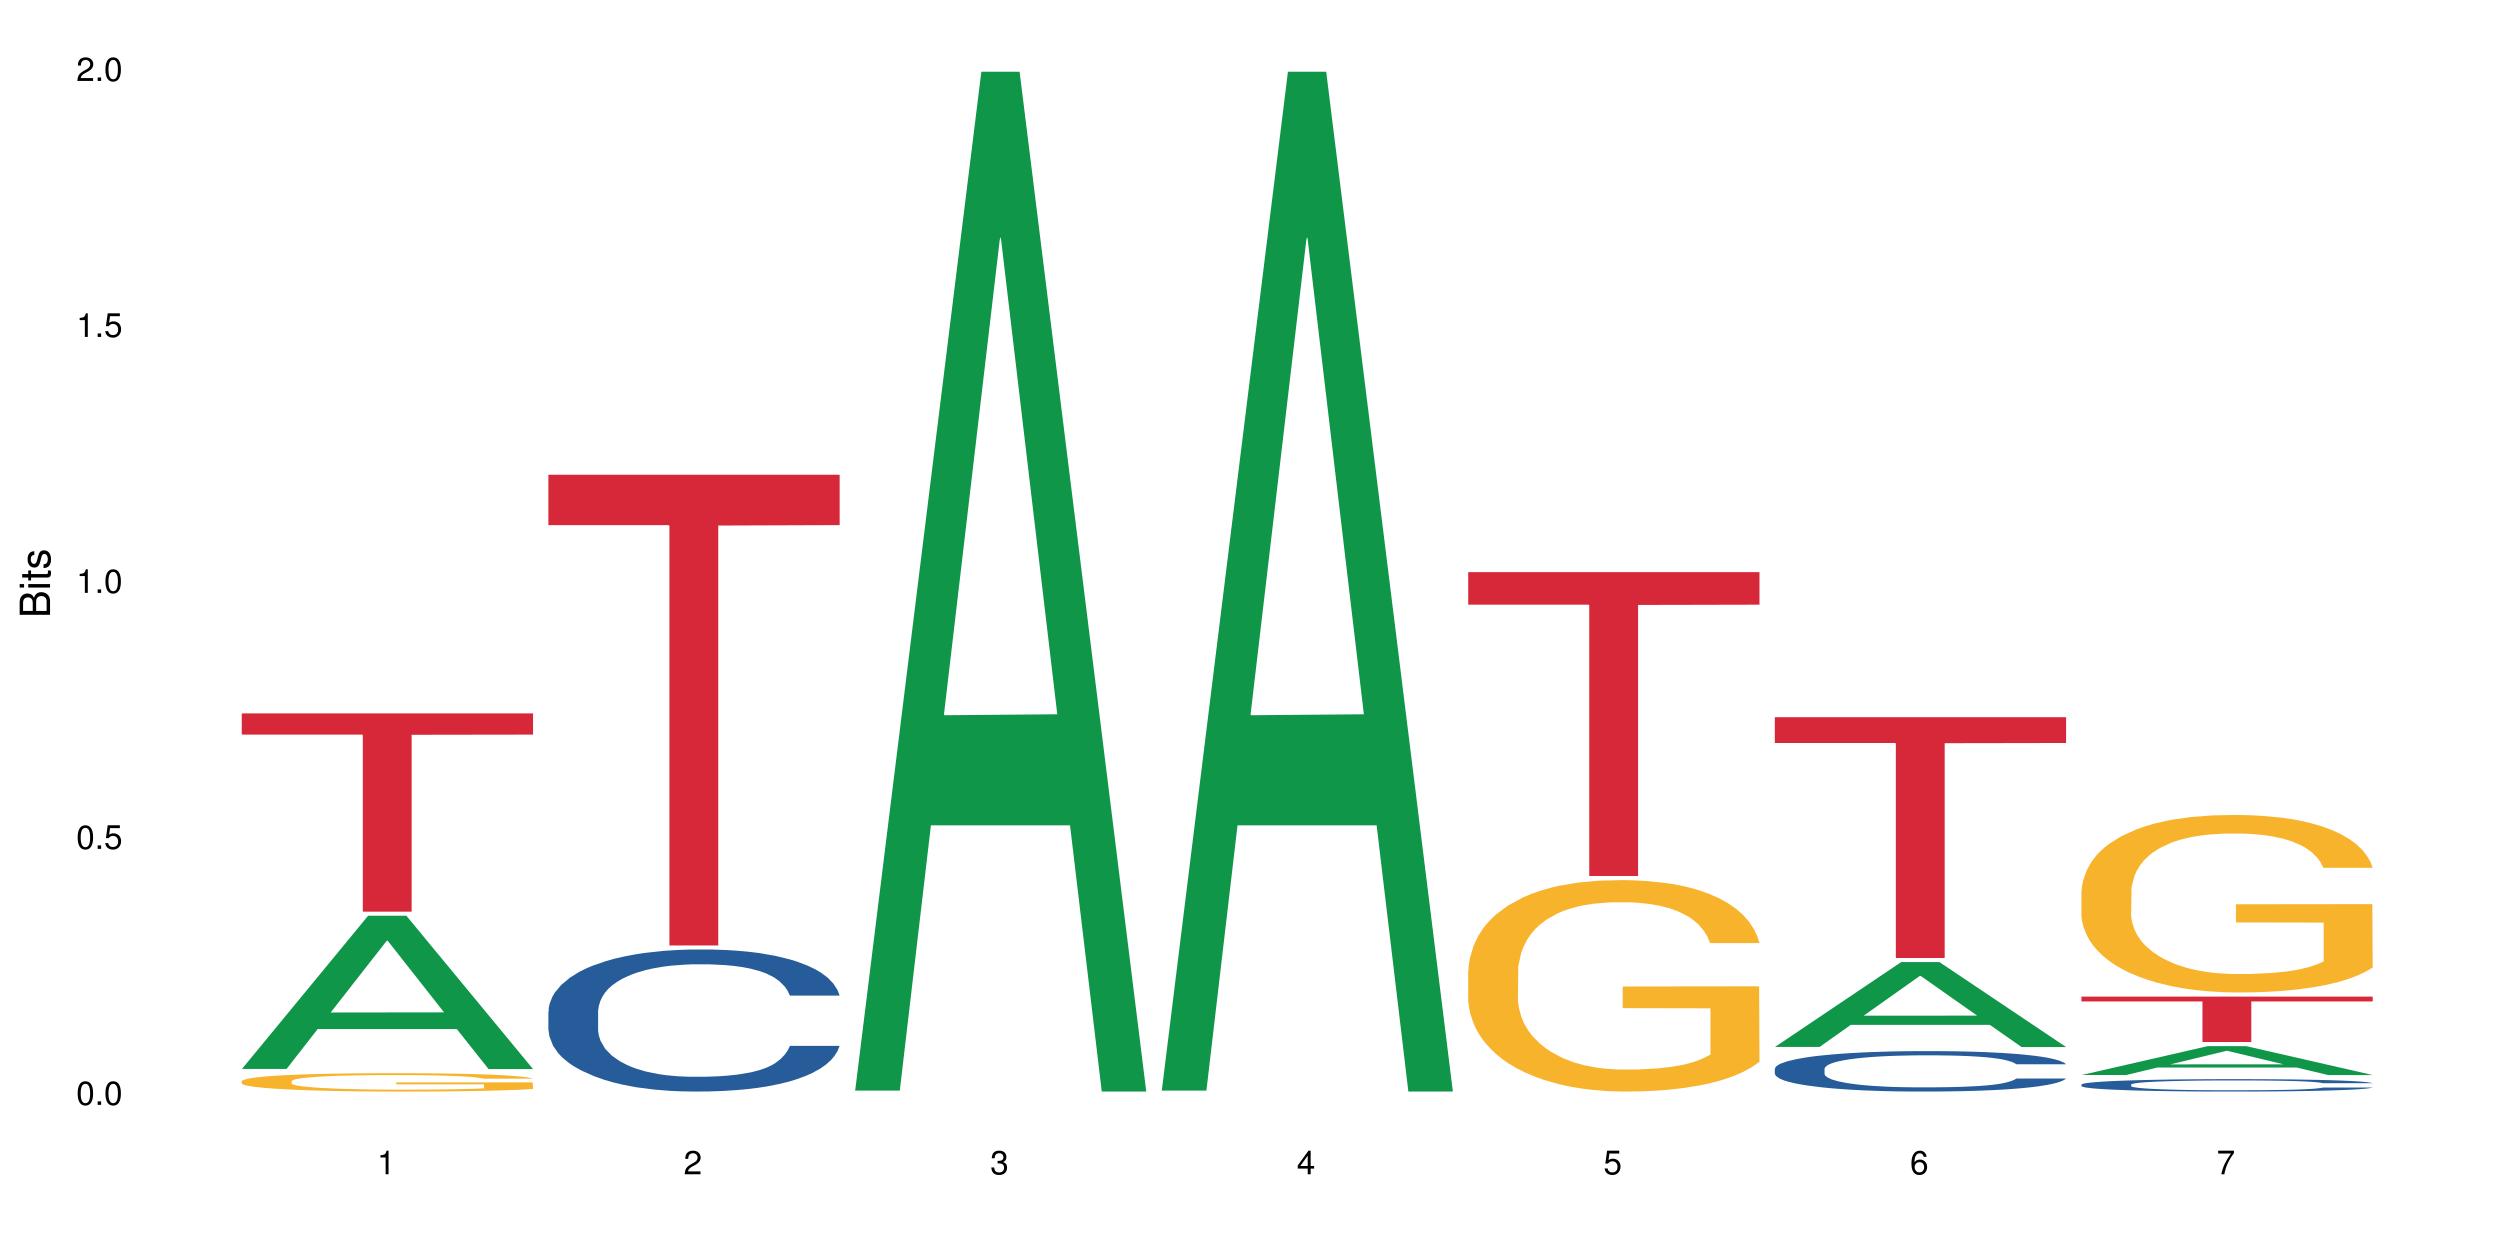 <?xml version="1.0" encoding="UTF-8"?>
<svg xmlns="http://www.w3.org/2000/svg" xmlns:xlink="http://www.w3.org/1999/xlink" width="720pt" height="360pt" viewBox="0 0 720 360" version="1.1">
<defs>
<g>
<symbol overflow="visible" id="glyph0-0">
<path style="stroke:none;" d=""/>
</symbol>
<symbol overflow="visible" id="glyph0-1">
<path style="stroke:none;" d="M 2.641 -6.797 C 2 -6.797 1.422 -6.531 1.078 -6.047 C 0.641 -5.453 0.406 -4.547 0.406 -3.297 C 0.406 -1 1.188 0.219 2.641 0.219 C 4.078 0.219 4.859 -1 4.859 -3.234 C 4.859 -4.562 4.656 -5.438 4.203 -6.047 C 3.844 -6.531 3.281 -6.797 2.641 -6.797 Z M 2.641 -6.047 C 3.547 -6.047 4 -5.125 4 -3.312 C 4 -1.375 3.562 -0.484 2.625 -0.484 C 1.734 -0.484 1.281 -1.422 1.281 -3.281 C 1.281 -5.141 1.734 -6.047 2.641 -6.047 Z M 2.641 -6.047 "/>
</symbol>
<symbol overflow="visible" id="glyph0-2">
<path style="stroke:none;" d="M 1.828 -1 L 0.828 -1 L 0.828 0 L 1.828 0 Z M 1.828 -1 "/>
</symbol>
<symbol overflow="visible" id="glyph0-3">
<path style="stroke:none;" d="M 4.562 -6.797 L 1.062 -6.797 L 0.547 -3.094 L 1.328 -3.094 C 1.719 -3.562 2.047 -3.734 2.578 -3.734 C 3.484 -3.734 4.062 -3.109 4.062 -2.094 C 4.062 -1.125 3.484 -0.531 2.578 -0.531 C 1.828 -0.531 1.375 -0.906 1.188 -1.672 L 0.328 -1.672 C 0.453 -1.109 0.547 -0.844 0.75 -0.594 C 1.125 -0.078 1.828 0.219 2.594 0.219 C 3.969 0.219 4.922 -0.781 4.922 -2.219 C 4.922 -3.562 4.031 -4.484 2.719 -4.484 C 2.25 -4.484 1.859 -4.359 1.469 -4.062 L 1.734 -5.969 L 4.562 -5.969 Z M 4.562 -6.797 "/>
</symbol>
<symbol overflow="visible" id="glyph0-4">
<path style="stroke:none;" d="M 2.484 -4.844 L 2.484 0 L 3.328 0 L 3.328 -6.797 L 2.766 -6.797 C 2.469 -5.75 2.281 -5.609 0.984 -5.453 L 0.984 -4.844 Z M 2.484 -4.844 "/>
</symbol>
<symbol overflow="visible" id="glyph0-5">
<path style="stroke:none;" d="M 4.859 -0.828 L 1.281 -0.828 C 1.359 -1.391 1.672 -1.75 2.5 -2.234 L 3.469 -2.75 C 4.406 -3.266 4.906 -3.969 4.906 -4.812 C 4.906 -5.375 4.672 -5.906 4.266 -6.266 C 3.859 -6.625 3.375 -6.797 2.719 -6.797 C 1.859 -6.797 1.219 -6.5 0.844 -5.922 C 0.609 -5.562 0.5 -5.125 0.484 -4.438 L 1.328 -4.438 C 1.359 -4.906 1.406 -5.188 1.531 -5.406 C 1.75 -5.812 2.188 -6.062 2.703 -6.062 C 3.469 -6.062 4.031 -5.516 4.031 -4.781 C 4.031 -4.25 3.719 -3.797 3.125 -3.438 L 2.234 -2.938 C 0.812 -2.141 0.406 -1.5 0.328 0 L 4.859 0 Z M 4.859 -0.828 "/>
</symbol>
<symbol overflow="visible" id="glyph0-6">
<path style="stroke:none;" d="M 2.125 -3.125 L 2.578 -3.125 C 3.516 -3.125 3.984 -2.703 3.984 -1.891 C 3.984 -1.031 3.469 -0.531 2.578 -0.531 C 1.656 -0.531 1.203 -0.984 1.156 -1.969 L 0.312 -1.969 C 0.344 -1.422 0.438 -1.078 0.609 -0.766 C 0.953 -0.109 1.625 0.219 2.547 0.219 C 3.953 0.219 4.859 -0.609 4.859 -1.906 C 4.859 -2.766 4.516 -3.25 3.703 -3.516 C 4.344 -3.766 4.656 -4.25 4.656 -4.938 C 4.656 -6.109 3.875 -6.797 2.578 -6.797 C 1.203 -6.797 0.484 -6.047 0.453 -4.609 L 1.297 -4.609 C 1.312 -5.016 1.344 -5.25 1.453 -5.453 C 1.641 -5.828 2.062 -6.062 2.594 -6.062 C 3.344 -6.062 3.797 -5.625 3.797 -4.906 C 3.797 -4.422 3.609 -4.141 3.25 -3.984 C 3.016 -3.891 2.719 -3.844 2.125 -3.844 Z M 2.125 -3.125 "/>
</symbol>
<symbol overflow="visible" id="glyph0-7">
<path style="stroke:none;" d="M 3.141 -1.625 L 3.141 0 L 3.984 0 L 3.984 -1.625 L 4.984 -1.625 L 4.984 -2.391 L 3.984 -2.391 L 3.984 -6.797 L 3.359 -6.797 L 0.266 -2.516 L 0.266 -1.625 Z M 3.141 -2.391 L 1 -2.391 L 3.141 -5.359 Z M 3.141 -2.391 "/>
</symbol>
<symbol overflow="visible" id="glyph0-8">
<path style="stroke:none;" d="M 4.781 -5.031 C 4.609 -6.141 3.891 -6.797 2.844 -6.797 C 2.094 -6.797 1.422 -6.438 1.031 -5.828 C 0.609 -5.172 0.406 -4.344 0.406 -3.094 C 0.406 -1.953 0.578 -1.234 0.984 -0.625 C 1.359 -0.078 1.953 0.219 2.703 0.219 C 3.984 0.219 4.922 -0.734 4.922 -2.078 C 4.922 -3.344 4.062 -4.234 2.844 -4.234 C 2.172 -4.234 1.641 -3.969 1.281 -3.469 C 1.281 -5.125 1.828 -6.047 2.797 -6.047 C 3.391 -6.047 3.797 -5.672 3.938 -5.031 Z M 2.734 -3.484 C 3.547 -3.484 4.062 -2.922 4.062 -2 C 4.062 -1.156 3.484 -0.531 2.703 -0.531 C 1.922 -0.531 1.328 -1.188 1.328 -2.047 C 1.328 -2.891 1.906 -3.484 2.734 -3.484 Z M 2.734 -3.484 "/>
</symbol>
<symbol overflow="visible" id="glyph0-9">
<path style="stroke:none;" d="M 4.984 -6.797 L 0.438 -6.797 L 0.438 -5.969 L 4.109 -5.969 C 2.5 -3.656 1.828 -2.234 1.328 0 L 2.219 0 C 2.594 -2.172 3.453 -4.047 4.984 -6.094 Z M 4.984 -6.797 "/>
</symbol>
<symbol overflow="visible" id="glyph1-0">
<path style="stroke:none;" d=""/>
</symbol>
<symbol overflow="visible" id="glyph1-1">
<path style="stroke:none;" d="M 0 -0.953 L 0 -4.891 C 0 -5.719 -0.234 -6.344 -0.734 -6.797 C -1.188 -7.234 -1.812 -7.469 -2.5 -7.469 C -3.547 -7.469 -4.188 -7 -4.625 -5.875 C -4.984 -6.672 -5.641 -7.094 -6.531 -7.094 C -7.156 -7.094 -7.734 -6.859 -8.141 -6.391 C -8.562 -5.938 -8.75 -5.344 -8.75 -4.5 L -8.75 -0.953 Z M -4.984 -2.062 L -7.766 -2.062 L -7.766 -4.219 C -7.766 -4.844 -7.688 -5.203 -7.453 -5.5 C -7.219 -5.812 -6.859 -5.969 -6.375 -5.969 C -5.906 -5.969 -5.531 -5.812 -5.297 -5.5 C -5.062 -5.203 -4.984 -4.844 -4.984 -4.219 Z M -0.984 -2.062 L -4 -2.062 L -4 -4.781 C -4 -5.328 -3.859 -5.688 -3.578 -5.953 C -3.297 -6.219 -2.922 -6.359 -2.484 -6.359 C -2.062 -6.359 -1.688 -6.219 -1.406 -5.953 C -1.109 -5.688 -0.984 -5.328 -0.984 -4.781 Z M -0.984 -2.062 "/>
</symbol>
<symbol overflow="visible" id="glyph1-2">
<path style="stroke:none;" d="M -6.281 -1.797 L -6.281 -0.797 L 0 -0.797 L 0 -1.797 Z M -8.75 -1.797 L -8.75 -0.797 L -7.484 -0.797 L -7.484 -1.797 Z M -8.75 -1.797 "/>
</symbol>
<symbol overflow="visible" id="glyph1-3">
<path style="stroke:none;" d="M -6.281 -3.047 L -6.281 -2.016 L -8.016 -2.016 L -8.016 -1.016 L -6.281 -1.016 L -6.281 -0.172 L -5.469 -0.172 L -5.469 -1.016 L -0.719 -1.016 C -0.078 -1.016 0.281 -1.453 0.281 -2.234 C 0.281 -2.469 0.25 -2.719 0.188 -3.047 L -0.641 -3.047 C -0.609 -2.922 -0.594 -2.766 -0.594 -2.562 C -0.594 -2.141 -0.719 -2.016 -1.156 -2.016 L -5.469 -2.016 L -5.469 -3.047 Z M -6.281 -3.047 "/>
</symbol>
<symbol overflow="visible" id="glyph1-4">
<path style="stroke:none;" d="M -4.531 -5.25 C -5.766 -5.25 -6.469 -4.422 -6.469 -2.969 C -6.469 -1.516 -5.719 -0.562 -4.547 -0.562 C -3.562 -0.562 -3.094 -1.062 -2.734 -2.562 L -2.516 -3.484 C -2.344 -4.188 -2.094 -4.469 -1.625 -4.469 C -1.047 -4.469 -0.641 -3.875 -0.641 -3 C -0.641 -2.453 -0.797 -2 -1.062 -1.75 C -1.25 -1.594 -1.422 -1.531 -1.875 -1.469 L -1.875 -0.406 C -0.422 -0.453 0.281 -1.266 0.281 -2.922 C 0.281 -4.5 -0.5 -5.516 -1.719 -5.516 C -2.656 -5.516 -3.172 -4.984 -3.469 -3.734 L -3.703 -2.766 C -3.891 -1.953 -4.156 -1.609 -4.594 -1.609 C -5.172 -1.609 -5.547 -2.125 -5.547 -2.938 C -5.547 -3.75 -5.203 -4.172 -4.531 -4.203 Z M -4.531 -5.25 "/>
</symbol>
</g>
</defs>
<g id="surface3037">
<rect x="0" y="0" width="720" height="360" style="fill:rgb(100%,100%,100%);fill-opacity:1;stroke:none;"/>
<path style=" stroke:none;fill-rule:nonzero;fill:rgb(6.275%,58.824%,28.235%);fill-opacity:1;" d="M 69.629 307.852 L 69.719 307.812 L 106.016 263.738 L 117.039 263.738 L 153.516 307.895 L 140.703 307.895 L 131.559 296.367 L 91.496 296.367 L 82.535 307.852 L 69.629 307.852 L 95.352 291.602 L 127.887 291.559 L 111.664 270.953 L 111.484 270.914 L 111.305 271.035 L 95.262 291.559 L 95.352 291.602 Z M 69.629 307.852 "/>
<path style=" stroke:none;fill-rule:nonzero;fill:rgb(96.863%,70.196%,16.863%);fill-opacity:1;" d="M 69.629 311.344 L 69.73 311.336 L 69.73 311.242 L 70.141 311.023 L 71.164 310.723 L 72.492 310.477 L 73.926 310.285 L 74.848 310.184 L 76.383 310.035 L 77.711 309.93 L 81.086 309.711 L 85.383 309.508 L 87.738 309.422 L 90.398 309.34 L 94.184 309.25 L 95.922 309.215 L 101.242 309.137 L 107.277 309.09 L 113.926 309.074 L 116.996 309.078 L 121.191 309.098 L 126.918 309.152 L 130.191 309.199 L 132.75 309.25 L 135.41 309.312 L 138.684 309.406 L 141.754 309.523 L 144.207 309.641 L 146.664 309.785 L 148.711 309.941 L 150.449 310.109 L 151.984 310.312 L 152.902 310.48 L 153.516 310.652 L 139.297 310.652 L 138.48 310.48 L 137.559 310.352 L 136.023 310.191 L 134.488 310.074 L 132.953 309.984 L 130.09 309.859 L 127.637 309.781 L 124.566 309.711 L 121.598 309.668 L 118.223 309.641 L 116.176 309.629 L 110.754 309.629 L 105.844 309.664 L 102.98 309.703 L 100.934 309.742 L 98.07 309.812 L 96.332 309.871 L 95.309 309.91 L 92.238 310.062 L 90.191 310.195 L 89.066 310.289 L 87.633 310.434 L 86.613 310.562 L 85.484 310.758 L 84.871 310.902 L 84.055 311.23 L 83.953 312.102 L 84.258 312.285 L 84.871 312.484 L 85.691 312.66 L 86.918 312.844 L 88.145 312.98 L 90.293 313.172 L 92.137 313.297 L 93.566 313.379 L 96.332 313.508 L 97.457 313.555 L 100.117 313.641 L 102.879 313.707 L 106.254 313.766 L 108.812 313.797 L 112.902 313.82 L 118.121 313.82 L 124.258 313.789 L 128.145 313.75 L 130.805 313.711 L 132.547 313.68 L 134.695 313.625 L 136.227 313.578 L 137.66 313.523 L 139.398 313.441 L 139.398 312.285 L 114.133 312.281 L 114.133 311.738 L 153.414 311.734 L 153.516 313.625 L 151.367 313.758 L 148.711 313.883 L 146.152 313.98 L 143.492 314.062 L 139.707 314.152 L 136.637 314.211 L 131.93 314.277 L 127.637 314.324 L 123.133 314.352 L 119.145 314.367 L 114.438 314.371 L 110.242 314.359 L 105.742 314.332 L 102.16 314.293 L 98.887 314.246 L 95.613 314.184 L 91.523 314.082 L 88.863 314 L 86.102 313.898 L 83.336 313.777 L 80.883 313.645 L 79.246 313.543 L 77.609 313.426 L 75.871 313.281 L 74.234 313.117 L 73.004 312.969 L 71.879 312.797 L 71.062 312.641 L 70.242 312.422 L 69.832 312.246 L 69.629 312.098 Z M 69.629 311.344 "/>
<path style=" stroke:none;fill-rule:nonzero;fill:rgb(83.922%,15.686%,22.353%);fill-opacity:1;" d="M 69.629 205.453 L 153.516 205.453 L 153.516 211.566 L 118.555 211.621 L 118.555 262.559 L 104.488 262.559 L 104.488 211.672 L 104.285 211.566 L 69.629 211.566 Z M 69.629 205.453 "/>
<path style=" stroke:none;fill-rule:nonzero;fill:rgb(14.51%,36.078%,60%);fill-opacity:1;" d="M 157.934 291.266 L 158.035 291.23 L 158.035 290.332 L 158.344 288.91 L 159.059 287.117 L 159.773 285.883 L 161.617 283.68 L 164.172 281.547 L 166.832 279.902 L 168.777 278.93 L 170.516 278.184 L 174.504 276.801 L 177.062 276.09 L 179.824 275.453 L 183.203 274.816 L 185.656 274.445 L 191.18 273.848 L 195.273 273.586 L 198.445 273.473 L 205.297 273.473 L 209.391 273.621 L 212.359 273.809 L 215.633 274.109 L 218.395 274.445 L 223.203 275.266 L 227.5 276.312 L 229.441 276.91 L 232.512 278.07 L 234.863 279.191 L 236.5 280.164 L 238.344 281.547 L 239.98 283.23 L 241.207 285.137 L 241.82 286.742 L 227.5 286.742 L 226.781 285.25 L 225.965 284.09 L 224.43 282.559 L 222.895 281.473 L 220.746 280.387 L 218.801 279.68 L 216.145 278.969 L 213.789 278.52 L 211.336 278.184 L 208.98 277.957 L 204.48 277.734 L 199.262 277.734 L 197.32 277.809 L 193.328 278.109 L 191.18 278.371 L 188.113 278.895 L 185.965 279.379 L 183.406 280.125 L 181.668 280.762 L 179.52 281.734 L 177.984 282.594 L 176.246 283.828 L 175.223 284.762 L 174.301 285.809 L 173.484 287.043 L 172.867 288.352 L 172.461 289.734 L 172.254 291.082 L 172.254 296.875 L 172.461 298.223 L 172.973 299.789 L 174.301 302.07 L 176.246 304.051 L 178.496 305.621 L 180.645 306.746 L 181.871 307.27 L 183.508 307.867 L 186.066 308.613 L 189.75 309.359 L 191.898 309.66 L 195.172 309.961 L 198.547 310.109 L 203.047 310.109 L 207.039 309.961 L 209.699 309.773 L 212.461 309.473 L 216.246 308.836 L 218.598 308.238 L 220.645 307.531 L 222.18 306.82 L 223.203 306.223 L 224.734 305.062 L 225.965 303.789 L 226.883 302.484 L 227.5 301.211 L 241.82 301.211 L 241.207 302.707 L 240.285 304.164 L 239.367 305.25 L 237.934 306.559 L 236.297 307.715 L 233.945 309.023 L 232 309.883 L 229.441 310.82 L 227.09 311.531 L 224.531 312.164 L 220.746 312.914 L 218.293 313.285 L 215.633 313.621 L 212.461 313.922 L 208.469 314.184 L 204.172 314.332 L 200.184 314.371 L 195.887 314.297 L 192.715 314.145 L 188.52 313.809 L 183.305 313.137 L 179.52 312.426 L 176.551 311.715 L 173.992 310.969 L 171.129 309.961 L 167.445 308.312 L 165.195 307.043 L 163.66 305.996 L 161.922 304.539 L 160.695 303.23 L 159.262 301.137 L 158.238 298.48 L 157.934 296.426 Z M 157.934 291.266 "/>
<path style=" stroke:none;fill-rule:nonzero;fill:rgb(83.922%,15.686%,22.353%);fill-opacity:1;" d="M 157.934 136.719 L 241.82 136.719 L 241.82 151.23 L 206.859 151.359 L 206.859 272.293 L 192.793 272.293 L 192.793 151.488 L 192.59 151.23 L 157.934 151.23 Z M 157.934 136.719 "/>
<path style=" stroke:none;fill-rule:nonzero;fill:rgb(6.275%,58.824%,28.235%);fill-opacity:1;" d="M 246.234 314.094 L 246.324 313.82 L 282.625 20.664 L 293.648 20.664 L 330.125 314.371 L 317.309 314.371 L 308.168 237.703 L 268.105 237.703 L 259.141 314.094 L 246.234 314.094 L 271.957 205.988 L 304.492 205.711 L 288.27 68.648 L 288.09 68.375 L 287.91 69.199 L 271.867 205.711 L 271.957 205.988 Z M 246.234 314.094 "/>
<path style=" stroke:none;fill-rule:nonzero;fill:rgb(6.275%,58.824%,28.235%);fill-opacity:1;" d="M 334.539 314.094 L 334.629 313.82 L 370.926 20.664 L 381.949 20.664 L 418.426 314.371 L 405.609 314.371 L 396.469 237.703 L 356.406 237.703 L 347.445 314.094 L 334.539 314.094 L 360.262 205.988 L 392.793 205.711 L 376.574 68.648 L 376.395 68.375 L 376.215 69.199 L 360.172 205.711 L 360.262 205.988 Z M 334.539 314.094 "/>
<path style=" stroke:none;fill-rule:nonzero;fill:rgb(96.863%,70.196%,16.863%);fill-opacity:1;" d="M 422.844 279.555 L 422.945 279.496 L 422.945 278.383 L 423.355 275.883 L 424.375 272.434 L 425.707 269.598 L 427.141 267.371 L 428.059 266.203 L 429.594 264.535 L 430.926 263.312 L 434.301 260.809 L 438.598 258.473 L 440.949 257.473 L 443.609 256.527 L 447.395 255.469 L 449.133 255.082 L 454.453 254.191 L 460.488 253.633 L 467.141 253.469 L 470.207 253.523 L 474.402 253.746 L 480.133 254.355 L 483.406 254.914 L 485.965 255.469 L 488.621 256.191 L 491.898 257.305 L 494.965 258.641 L 497.422 259.977 L 499.875 261.645 L 501.922 263.422 L 503.66 265.371 L 505.195 267.707 L 506.117 269.652 L 506.73 271.598 L 492.512 271.598 L 491.691 269.652 L 490.77 268.152 L 489.238 266.316 L 487.703 264.98 L 486.168 263.922 L 483.305 262.477 L 480.848 261.586 L 477.777 260.809 L 474.812 260.309 L 471.438 259.977 L 469.391 259.863 L 463.969 259.863 L 459.059 260.254 L 456.191 260.699 L 454.148 261.145 L 451.281 261.977 L 449.543 262.645 L 448.52 263.09 L 445.453 264.812 L 443.406 266.371 L 442.281 267.426 L 440.848 269.098 L 439.824 270.598 L 438.699 272.824 L 438.086 274.492 L 437.266 278.273 L 437.164 288.285 L 437.473 290.398 L 438.086 292.68 L 438.902 294.68 L 440.133 296.793 L 441.359 298.406 L 443.508 300.578 L 445.348 302.023 L 446.781 302.969 L 449.543 304.469 L 450.668 304.973 L 453.328 305.973 L 456.09 306.75 L 459.465 307.418 L 462.023 307.75 L 466.117 308.031 L 471.332 308.031 L 477.473 307.695 L 481.359 307.25 L 484.02 306.805 L 485.758 306.418 L 487.906 305.805 L 489.441 305.25 L 490.875 304.637 L 492.613 303.691 L 492.613 290.398 L 467.344 290.344 L 467.344 284.113 L 506.629 284.059 L 506.73 305.805 L 504.582 307.309 L 501.922 308.754 L 499.363 309.867 L 496.703 310.812 L 492.918 311.867 L 489.852 312.535 L 485.145 313.312 L 480.848 313.816 L 476.348 314.148 L 472.355 314.316 L 467.652 314.371 L 463.457 314.258 L 458.957 313.926 L 455.375 313.48 L 452.102 312.926 L 448.828 312.203 L 444.734 311.035 L 442.074 310.09 L 439.312 308.922 L 436.551 307.531 L 434.094 306.027 L 432.457 304.859 L 430.82 303.523 L 429.082 301.855 L 427.445 299.965 L 426.219 298.242 L 425.094 296.293 L 424.273 294.457 L 423.457 291.957 L 423.047 289.953 L 422.844 288.23 Z M 422.844 279.555 "/>
<path style=" stroke:none;fill-rule:nonzero;fill:rgb(83.922%,15.686%,22.353%);fill-opacity:1;" d="M 422.844 164.777 L 506.73 164.777 L 506.73 174.145 L 471.77 174.227 L 471.77 252.289 L 457.703 252.289 L 457.703 174.309 L 457.5 174.145 L 422.844 174.145 Z M 422.844 164.777 "/>
<path style=" stroke:none;fill-rule:nonzero;fill:rgb(6.275%,58.824%,28.235%);fill-opacity:1;" d="M 511.145 301.523 L 511.234 301.5 L 547.531 277.082 L 558.559 277.082 L 595.035 301.547 L 582.219 301.547 L 573.074 295.16 L 533.016 295.16 L 524.051 301.523 L 511.145 301.523 L 536.867 292.52 L 569.402 292.496 L 553.18 281.078 L 553 281.055 L 552.82 281.125 L 536.777 292.496 L 536.867 292.52 Z M 511.145 301.523 "/>
<path style=" stroke:none;fill-rule:nonzero;fill:rgb(14.51%,36.078%,60%);fill-opacity:1;" d="M 511.145 307.793 L 511.246 307.781 L 511.246 307.527 L 511.555 307.121 L 512.27 306.613 L 512.988 306.262 L 514.828 305.633 L 517.387 305.027 L 520.047 304.559 L 521.988 304.281 L 523.73 304.066 L 527.719 303.676 L 530.277 303.473 L 533.039 303.293 L 536.414 303.109 L 538.871 303.004 L 544.395 302.832 L 548.484 302.758 L 551.656 302.727 L 558.512 302.727 L 562.605 302.77 L 565.57 302.824 L 568.844 302.91 L 571.605 303.004 L 576.414 303.238 L 580.711 303.535 L 582.656 303.707 L 585.723 304.035 L 588.078 304.355 L 589.715 304.633 L 591.555 305.027 L 593.191 305.504 L 594.422 306.047 L 595.035 306.504 L 580.711 306.504 L 579.996 306.078 L 579.176 305.75 L 577.641 305.312 L 576.109 305.004 L 573.961 304.695 L 572.016 304.492 L 569.355 304.293 L 567.004 304.164 L 564.547 304.066 L 562.195 304.004 L 557.691 303.941 L 552.477 303.941 L 550.531 303.961 L 546.543 304.047 L 544.395 304.121 L 541.324 304.27 L 539.176 304.41 L 536.617 304.621 L 534.879 304.801 L 532.73 305.078 L 531.195 305.324 L 529.457 305.676 L 528.434 305.941 L 527.516 306.238 L 526.695 306.59 L 526.082 306.965 L 525.672 307.355 L 525.469 307.738 L 525.469 309.391 L 525.672 309.773 L 526.184 310.219 L 527.516 310.871 L 529.457 311.434 L 531.707 311.879 L 533.855 312.199 L 535.086 312.348 L 536.723 312.52 L 539.277 312.73 L 542.961 312.945 L 545.109 313.031 L 548.383 313.113 L 551.762 313.156 L 556.262 313.156 L 560.25 313.113 L 562.91 313.062 L 565.672 312.977 L 569.457 312.797 L 571.812 312.625 L 573.855 312.422 L 575.391 312.223 L 576.414 312.051 L 577.949 311.719 L 579.176 311.359 L 580.098 310.984 L 580.711 310.625 L 595.035 310.625 L 594.422 311.051 L 593.5 311.465 L 592.578 311.773 L 591.145 312.145 L 589.508 312.477 L 587.156 312.848 L 585.211 313.094 L 582.656 313.359 L 580.301 313.562 L 577.746 313.742 L 573.961 313.957 L 571.504 314.062 L 568.844 314.156 L 565.672 314.242 L 561.684 314.316 L 557.387 314.359 L 553.398 314.371 L 549.102 314.348 L 545.93 314.309 L 541.734 314.211 L 536.516 314.02 L 532.73 313.816 L 529.766 313.613 L 527.207 313.402 L 524.344 313.113 L 520.66 312.648 L 518.41 312.285 L 516.875 311.988 L 515.137 311.57 L 513.906 311.199 L 512.477 310.602 L 511.453 309.848 L 511.145 309.262 Z M 511.145 307.793 "/>
<path style=" stroke:none;fill-rule:nonzero;fill:rgb(83.922%,15.686%,22.353%);fill-opacity:1;" d="M 511.145 206.555 L 595.035 206.555 L 595.035 213.98 L 560.07 214.043 L 560.07 275.902 L 546.004 275.902 L 546.004 214.109 L 545.801 213.98 L 511.145 213.98 Z M 511.145 206.555 "/>
<path style=" stroke:none;fill-rule:nonzero;fill:rgb(6.275%,58.824%,28.235%);fill-opacity:1;" d="M 599.449 309.605 L 599.539 309.598 L 635.836 301.281 L 646.859 301.281 L 683.336 309.613 L 670.52 309.613 L 661.379 307.441 L 621.316 307.441 L 612.355 309.605 L 599.449 309.605 L 625.172 306.539 L 657.703 306.531 L 641.484 302.645 L 641.305 302.637 L 641.125 302.66 L 625.082 306.531 L 625.172 306.539 Z M 599.449 309.605 "/>
<path style=" stroke:none;fill-rule:nonzero;fill:rgb(14.51%,36.078%,60%);fill-opacity:1;" d="M 599.449 312.352 L 599.551 312.348 L 599.551 312.27 L 599.859 312.145 L 600.574 311.988 L 601.289 311.879 L 603.133 311.688 L 605.688 311.5 L 608.348 311.355 L 610.293 311.273 L 612.031 311.207 L 616.023 311.086 L 618.578 311.023 L 621.34 310.969 L 624.719 310.91 L 627.172 310.879 L 632.695 310.828 L 636.789 310.805 L 639.961 310.793 L 646.816 310.793 L 650.906 310.809 L 653.875 310.824 L 657.148 310.852 L 659.91 310.879 L 664.719 310.953 L 669.016 311.043 L 670.957 311.094 L 674.027 311.195 L 676.379 311.293 L 678.016 311.379 L 679.859 311.5 L 681.496 311.648 L 682.723 311.812 L 683.336 311.953 L 669.016 311.953 L 668.297 311.824 L 667.48 311.723 L 665.945 311.59 L 664.41 311.492 L 662.262 311.398 L 660.32 311.336 L 657.66 311.273 L 655.305 311.234 L 652.852 311.207 L 650.496 311.188 L 645.996 311.168 L 640.777 311.168 L 638.836 311.172 L 634.844 311.199 L 632.695 311.223 L 629.629 311.27 L 627.48 311.312 L 624.922 311.375 L 623.184 311.434 L 621.035 311.516 L 619.5 311.594 L 617.762 311.699 L 616.738 311.781 L 615.816 311.875 L 615 311.98 L 614.387 312.094 L 613.977 312.215 L 613.77 312.336 L 613.77 312.84 L 613.977 312.957 L 614.488 313.098 L 615.816 313.297 L 617.762 313.469 L 620.012 313.605 L 622.16 313.703 L 623.387 313.75 L 625.023 313.801 L 627.582 313.867 L 631.266 313.934 L 633.414 313.957 L 636.688 313.984 L 640.062 313.996 L 644.562 313.996 L 648.555 313.984 L 651.215 313.969 L 653.977 313.941 L 657.762 313.887 L 660.113 313.836 L 662.16 313.773 L 663.695 313.711 L 664.719 313.656 L 666.254 313.559 L 667.48 313.445 L 668.402 313.332 L 669.016 313.219 L 683.336 313.219 L 682.723 313.352 L 681.801 313.477 L 680.883 313.574 L 679.449 313.688 L 677.812 313.789 L 675.461 313.902 L 673.516 313.977 L 670.957 314.059 L 668.605 314.121 L 666.047 314.18 L 662.262 314.242 L 659.809 314.277 L 657.148 314.305 L 653.977 314.332 L 649.988 314.355 L 645.691 314.367 L 641.699 314.371 L 637.402 314.363 L 634.23 314.352 L 630.039 314.32 L 624.82 314.262 L 621.035 314.199 L 618.066 314.137 L 615.512 314.074 L 612.645 313.984 L 608.965 313.84 L 606.711 313.73 L 605.18 313.637 L 603.438 313.512 L 602.211 313.398 L 600.777 313.215 L 599.754 312.98 L 599.449 312.801 Z M 599.449 312.352 "/>
<path style=" stroke:none;fill-rule:nonzero;fill:rgb(96.863%,70.196%,16.863%);fill-opacity:1;" d="M 599.449 256.602 L 599.551 256.555 L 599.551 255.621 L 599.961 253.52 L 600.984 250.625 L 602.312 248.242 L 603.746 246.375 L 604.668 245.395 L 606.199 243.992 L 607.531 242.965 L 610.906 240.867 L 615.203 238.902 L 617.555 238.062 L 620.215 237.27 L 624 236.383 L 625.742 236.055 L 631.059 235.309 L 637.098 234.84 L 643.746 234.699 L 646.816 234.746 L 651.008 234.934 L 656.738 235.449 L 660.012 235.914 L 662.57 236.383 L 665.23 236.988 L 668.504 237.922 L 671.57 239.043 L 674.027 240.164 L 676.484 241.566 L 678.527 243.059 L 680.27 244.695 L 681.801 246.656 L 682.723 248.289 L 683.336 249.926 L 669.117 249.926 L 668.297 248.289 L 667.379 247.031 L 665.844 245.488 L 664.309 244.367 L 662.773 243.48 L 659.91 242.266 L 657.453 241.52 L 654.387 240.867 L 651.418 240.445 L 648.043 240.164 L 645.996 240.07 L 640.574 240.07 L 635.664 240.398 L 632.801 240.773 L 630.754 241.145 L 627.891 241.848 L 626.148 242.406 L 625.125 242.781 L 622.059 244.227 L 620.012 245.535 L 618.887 246.422 L 617.453 247.824 L 616.43 249.086 L 615.305 250.953 L 614.691 252.352 L 613.875 255.527 L 613.77 263.934 L 614.078 265.707 L 614.691 267.625 L 615.512 269.305 L 616.738 271.078 L 617.965 272.434 L 620.113 274.254 L 621.957 275.469 L 623.387 276.262 L 626.148 277.523 L 627.273 277.945 L 629.934 278.785 L 632.695 279.438 L 636.074 280 L 638.629 280.277 L 642.723 280.512 L 647.941 280.512 L 654.078 280.23 L 657.965 279.859 L 660.625 279.484 L 662.363 279.156 L 664.512 278.645 L 666.047 278.176 L 667.48 277.664 L 669.219 276.871 L 669.219 265.707 L 643.949 265.66 L 643.949 260.434 L 683.234 260.387 L 683.336 278.645 L 681.188 279.906 L 678.527 281.121 L 675.973 282.055 L 673.312 282.848 L 669.527 283.734 L 666.457 284.293 L 661.75 284.949 L 657.453 285.367 L 652.953 285.648 L 648.965 285.789 L 644.258 285.836 L 640.062 285.742 L 635.562 285.461 L 631.98 285.09 L 628.707 284.621 L 625.434 284.016 L 621.34 283.035 L 618.684 282.238 L 615.918 281.258 L 613.156 280.09 L 610.703 278.832 L 609.066 277.852 L 607.43 276.73 L 605.688 275.328 L 604.051 273.742 L 602.824 272.293 L 601.699 270.66 L 600.883 269.117 L 600.062 267.016 L 599.652 265.336 L 599.449 263.887 Z M 599.449 256.602 "/>
<path style=" stroke:none;fill-rule:nonzero;fill:rgb(83.922%,15.686%,22.353%);fill-opacity:1;" d="M 599.449 287.016 L 683.336 287.016 L 683.336 288.418 L 648.375 288.43 L 648.375 300.102 L 634.309 300.102 L 634.309 288.441 L 634.105 288.418 L 599.449 288.418 Z M 599.449 287.016 "/>
<g style="fill:rgb(0%,0%,0%);fill-opacity:1;">
  <use xlink:href="#glyph0-1" x="21.957" y="318.198"/>
  <use xlink:href="#glyph0-2" x="27.291" y="318.198"/>
  <use xlink:href="#glyph0-1" x="29.958" y="318.198"/>
</g>
<g style="fill:rgb(0%,0%,0%);fill-opacity:1;">
  <use xlink:href="#glyph0-1" x="21.957" y="244.476"/>
  <use xlink:href="#glyph0-2" x="27.291" y="244.476"/>
  <use xlink:href="#glyph0-3" x="29.958" y="244.476"/>
</g>
<g style="fill:rgb(0%,0%,0%);fill-opacity:1;">
  <use xlink:href="#glyph0-4" x="21.957" y="170.753"/>
  <use xlink:href="#glyph0-2" x="27.291" y="170.753"/>
  <use xlink:href="#glyph0-1" x="29.958" y="170.753"/>
</g>
<g style="fill:rgb(0%,0%,0%);fill-opacity:1;">
  <use xlink:href="#glyph0-4" x="21.957" y="97.034"/>
  <use xlink:href="#glyph0-2" x="27.291" y="97.034"/>
  <use xlink:href="#glyph0-3" x="29.958" y="97.034"/>
</g>
<g style="fill:rgb(0%,0%,0%);fill-opacity:1;">
  <use xlink:href="#glyph0-5" x="21.957" y="23.312"/>
  <use xlink:href="#glyph0-2" x="27.291" y="23.312"/>
  <use xlink:href="#glyph0-1" x="29.958" y="23.312"/>
</g>
<g style="fill:rgb(0%,0%,0%);fill-opacity:1;">
  <use xlink:href="#glyph0-4" x="108.574" y="338.19"/>
</g>
<g style="fill:rgb(0%,0%,0%);fill-opacity:1;">
  <use xlink:href="#glyph0-5" x="196.875" y="338.19"/>
</g>
<g style="fill:rgb(0%,0%,0%);fill-opacity:1;">
  <use xlink:href="#glyph0-6" x="285.18" y="338.19"/>
</g>
<g style="fill:rgb(0%,0%,0%);fill-opacity:1;">
  <use xlink:href="#glyph0-7" x="373.484" y="338.19"/>
</g>
<g style="fill:rgb(0%,0%,0%);fill-opacity:1;">
  <use xlink:href="#glyph0-3" x="461.785" y="338.19"/>
</g>
<g style="fill:rgb(0%,0%,0%);fill-opacity:1;">
  <use xlink:href="#glyph0-8" x="550.09" y="338.19"/>
</g>
<g style="fill:rgb(0%,0%,0%);fill-opacity:1;">
  <use xlink:href="#glyph0-9" x="638.395" y="338.19"/>
</g>
<g style="fill:rgb(0%,0%,0%);fill-opacity:1;">
  <use xlink:href="#glyph1-1" x="14.412" y="178.016"/>
  <use xlink:href="#glyph1-2" x="14.412" y="170.012"/>
  <use xlink:href="#glyph1-3" x="14.412" y="167.348"/>
  <use xlink:href="#glyph1-4" x="14.412" y="164.012"/>
</g>
</g>
</svg>
